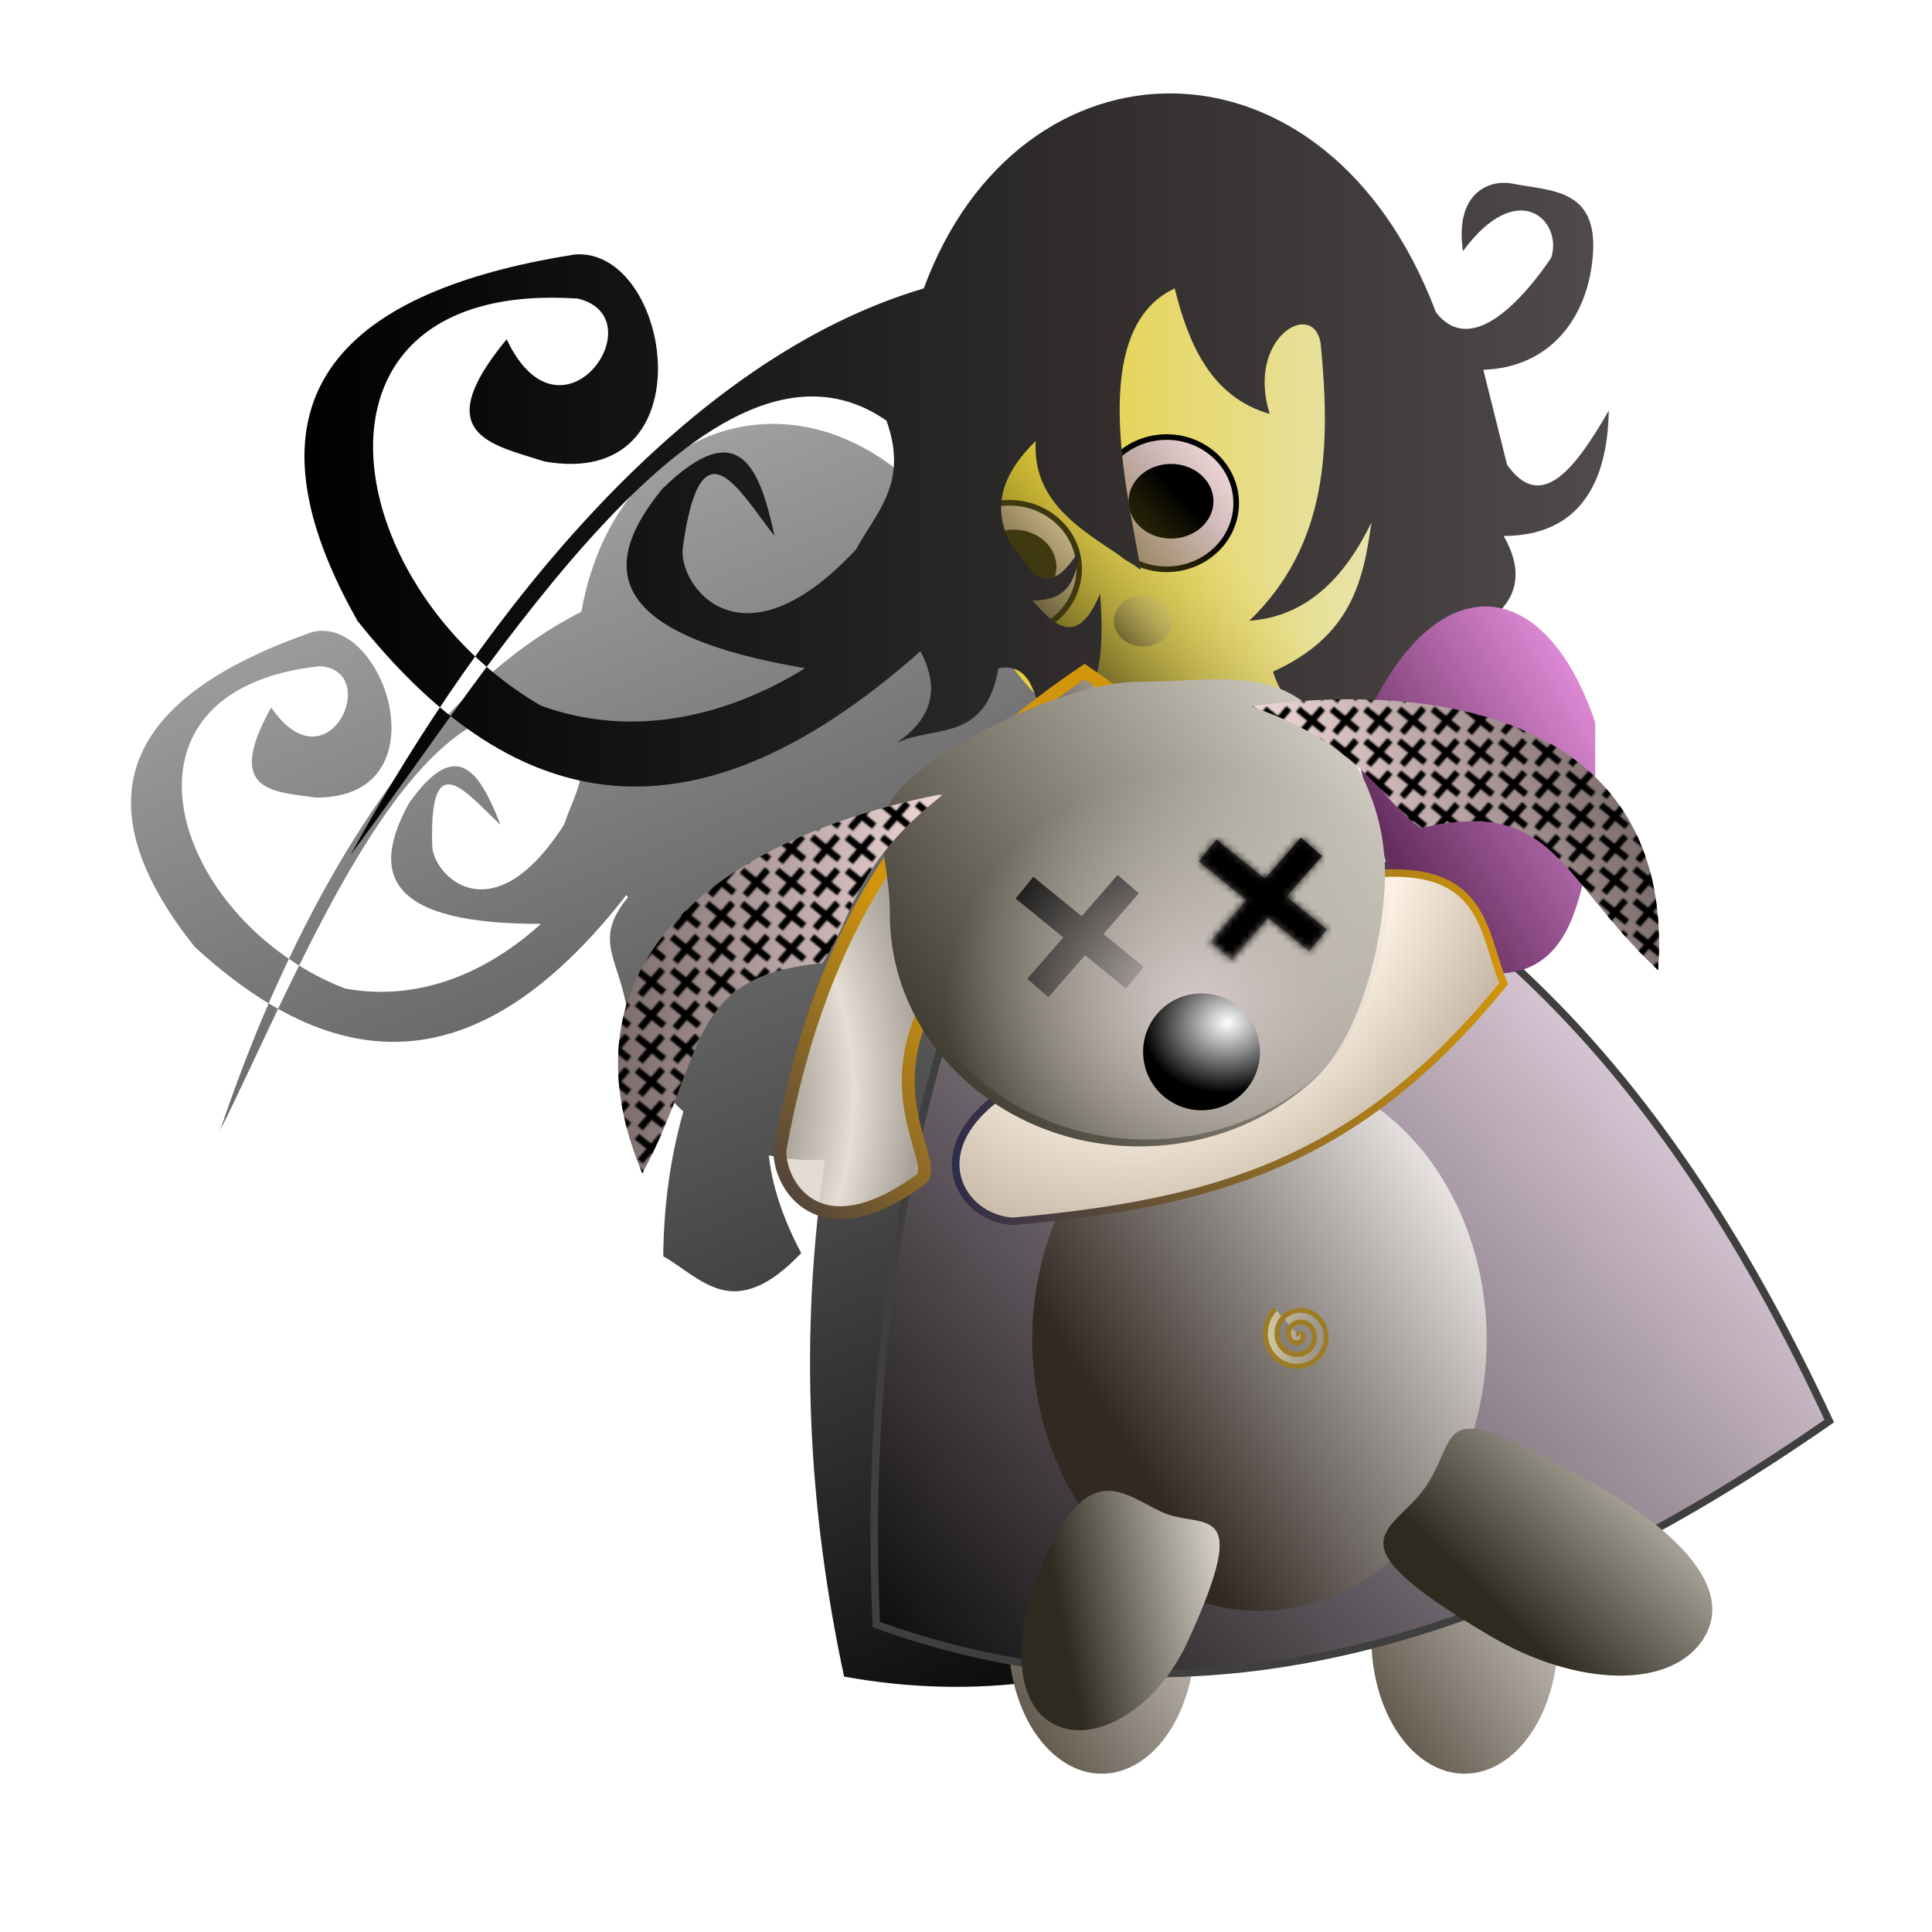 <?xml version="1.0" encoding="UTF-8" standalone="no"?>
<!-- Created with Inkscape (http://www.inkscape.org/) -->
<svg
   xmlns:dc="http://purl.org/dc/elements/1.1/"
   xmlns:cc="http://creativecommons.org/ns#"
   xmlns:rdf="http://www.w3.org/1999/02/22-rdf-syntax-ns#"
   xmlns:svg="http://www.w3.org/2000/svg"
   xmlns="http://www.w3.org/2000/svg"
   xmlns:xlink="http://www.w3.org/1999/xlink"
   xmlns:sodipodi="http://sodipodi.sourceforge.net/DTD/sodipodi-0.dtd"
   xmlns:inkscape="http://www.inkscape.org/namespaces/inkscape"
   id="svg2"
   sodipodi:version="0.32"
   inkscape:version="0.46"
   width="256"
   height="256"
   version="1.0"
   sodipodi:docbase="/media/disk-hda4/svg1/users"
   sodipodi:docname="package_games_role-playing.svg"
   inkscape:output_extension="org.inkscape.output.svg.inkscape">
  <defs
     id="defs5">
    <inkscape:perspective
       sodipodi:type="inkscape:persp3d"
       inkscape:vp_x="0 : 128 : 1"
       inkscape:vp_y="0 : 1000 : 0"
       inkscape:vp_z="256 : 128 : 1"
       inkscape:persp3d-origin="128 : 85.333333 : 1"
       id="perspective180" />
    <linearGradient
       inkscape:collect="always"
       id="linearGradient3415">
      <stop
         style="stop-color:white;stop-opacity:1"
         offset="0"
         id="stop3417" />
      <stop
         style="stop-color:black;stop-opacity:1"
         offset="1"
         id="stop3419" />
    </linearGradient>
    <linearGradient
       id="linearGradient3407"
       inkscape:collect="always">
      <stop
         id="stop3409"
         offset="0"
         style="stop-color:black;stop-opacity:1" />
      <stop
         id="stop3411"
         offset="1"
         style="stop-color:#ebd8e7;stop-opacity:1" />
    </linearGradient>
    <linearGradient
       inkscape:collect="always"
       id="linearGradient3395">
      <stop
         style="stop-color:#d8cca5;stop-opacity:1;"
         offset="0"
         id="stop3397" />
      <stop
         style="stop-color:#d8cca5;stop-opacity:0;"
         offset="1"
         id="stop3399" />
    </linearGradient>
    <linearGradient
       id="linearGradient3385">
      <stop
         style="stop-color:#4b4110;stop-opacity:1;"
         offset="0"
         id="stop3387" />
      <stop
         style="stop-color:#d8cca5;stop-opacity:0"
         offset="1"
         id="stop3389" />
    </linearGradient>
    <linearGradient
       inkscape:collect="always"
       id="linearGradient3359">
      <stop
         style="stop-color:#2b2b4b;stop-opacity:1"
         offset="0"
         id="stop3361" />
      <stop
         style="stop-color:#d1950c;stop-opacity:1"
         offset="1"
         id="stop3363" />
    </linearGradient>
    <pattern
       inkscape:collect="always"
       xlink:href="#pattern2858"
       id="pattern2432"
       patternTransform="matrix(0.232,0,0,0.232,158.171,110.357)" />
    <pattern
       inkscape:collect="always"
       xlink:href="#pattern1958"
       id="pattern2424"
       patternTransform="matrix(0.941,0,0,0.941,158.171,110.357)" />
    <pattern
       inkscape:collect="always"
       xlink:href="#pattern2862"
       id="pattern2421"
       patternTransform="matrix(0.223,0,0,0.223,158.171,110.357)" />
    <pattern
       inkscape:collect="always"
       xlink:href="#pattern1958"
       id="pattern2862"
       patternTransform="matrix(0.237,0,0,0.237,141.882,113.146)" />
    <pattern
       inkscape:collect="always"
       xlink:href="#pattern1958"
       id="pattern2858"
       patternTransform="matrix(0.246,0,0,0.246,141.882,113.146)" />
    <linearGradient
       id="linearGradient3964"
       inkscape:collect="always">
      <stop
         id="stop3966"
         offset="0"
         style="stop-color:#e5cc2b;stop-opacity:0" />
      <stop
         id="stop3968"
         offset="1"
         style="stop-color:#181711;stop-opacity:1" />
    </linearGradient>
    <linearGradient
       id="linearGradient2959"
       inkscape:collect="always">
      <stop
         id="stop2961"
         offset="0"
         style="stop-color:#b3a38f;stop-opacity:0" />
      <stop
         id="stop2963"
         offset="1"
         style="stop-color:#e6ded4;stop-opacity:1" />
    </linearGradient>
    <linearGradient
       inkscape:collect="always"
       id="linearGradient2935">
      <stop
         style="stop-color:#322923;stop-opacity:1"
         offset="0"
         id="stop2937" />
      <stop
         style="stop-color:#fffdfc;stop-opacity:1"
         offset="1"
         id="stop2939" />
    </linearGradient>
    <linearGradient
       inkscape:collect="always"
       id="linearGradient2921">
      <stop
         style="stop-color:#60574b;stop-opacity:1"
         offset="0"
         id="stop2923" />
      <stop
         style="stop-color:#dfdbd6;stop-opacity:1"
         offset="1"
         id="stop2925" />
    </linearGradient>
    <linearGradient
       inkscape:collect="always"
       id="linearGradient2903">
      <stop
         style="stop-color:#5a4957;stop-opacity:1"
         offset="0"
         id="stop2905" />
      <stop
         style="stop-color:#ebd8e7;stop-opacity:1"
         offset="1"
         id="stop2907" />
    </linearGradient>
    <linearGradient
       id="linearGradient2885">
      <stop
         style="stop-color:#b3a38f;stop-opacity:1;"
         offset="0"
         id="stop2887" />
      <stop
         style="stop-color:#fef3e5;stop-opacity:1"
         offset="1"
         id="stop2889" />
    </linearGradient>
    <linearGradient
       id="linearGradient2875">
      <stop
         id="stop2877"
         offset="0"
         style="stop-color:#000000;stop-opacity:0.336;" />
      <stop
         id="stop2879"
         offset="1"
         style="stop-color:#000000;stop-opacity:1;" />
    </linearGradient>
    <linearGradient
       id="linearGradient2867"
       inkscape:collect="always">
      <stop
         id="stop2869"
         offset="0"
         style="stop-color:#d5c9c9;stop-opacity:1" />
      <stop
         id="stop2871"
         offset="1"
         style="stop-color:#dcd7cd;stop-opacity:0" />
    </linearGradient>
    <linearGradient
       inkscape:collect="always"
       id="linearGradient2827">
      <stop
         style="stop-color:#2f2a1f;stop-opacity:1"
         offset="0"
         id="stop2829" />
      <stop
         style="stop-color:#dcd7cd;stop-opacity:1"
         offset="1"
         id="stop2831" />
    </linearGradient>
    <linearGradient
       inkscape:collect="always"
       id="linearGradient2816">
      <stop
         style="stop-color:#4f1d49;stop-opacity:1"
         offset="0"
         id="stop2818" />
      <stop
         style="stop-color:#f097e6;stop-opacity:1"
         offset="1"
         id="stop2820" />
    </linearGradient>
    <linearGradient
       inkscape:collect="always"
       id="linearGradient2782">
      <stop
         style="stop-color:#7a6a6a;stop-opacity:1"
         offset="0"
         id="stop2784" />
      <stop
         style="stop-color:#f7dede;stop-opacity:1"
         offset="1"
         id="stop2786" />
    </linearGradient>
    <linearGradient
       id="linearGradient2770">
      <stop
         style="stop-color:#000000;stop-opacity:1;"
         offset="0"
         id="stop2772" />
      <stop
         style="stop-color:#514b4b;stop-opacity:1;"
         offset="1"
         id="stop2774" />
    </linearGradient>
    <linearGradient
       inkscape:collect="always"
       id="linearGradient2760">
      <stop
         style="stop-color:#e5cc2b;stop-opacity:1"
         offset="0"
         id="stop2762" />
      <stop
         style="stop-color:#e8e5b5;stop-opacity:1"
         offset="1"
         id="stop2764" />
    </linearGradient>
    <linearGradient
       inkscape:collect="always"
       xlink:href="#linearGradient2921"
       id="linearGradient2996"
       gradientUnits="userSpaceOnUse"
       x1="89.769"
       y1="123.645"
       x2="105.981"
       y2="113.24" />
    <linearGradient
       inkscape:collect="always"
       xlink:href="#linearGradient2921"
       id="linearGradient2998"
       gradientUnits="userSpaceOnUse"
       x1="89.769"
       y1="123.645"
       x2="105.981"
       y2="113.24" />
    <linearGradient
       inkscape:collect="always"
       xlink:href="#linearGradient2935"
       id="linearGradient3002"
       gradientUnits="userSpaceOnUse"
       x1="68.96"
       y1="96.06"
       x2="97.27"
       y2="78.155" />
    <linearGradient
       inkscape:collect="always"
       xlink:href="#linearGradient2760"
       id="linearGradient3004"
       gradientUnits="userSpaceOnUse"
       x1="59.524"
       y1="24.076"
       x2="90.979"
       y2="24.076" />
    <linearGradient
       inkscape:collect="always"
       xlink:href="#linearGradient2782"
       id="linearGradient3006"
       gradientUnits="userSpaceOnUse"
       x1="67.55"
       y1="34.075"
       x2="77.871"
       y2="26.253" />
    <linearGradient
       inkscape:collect="always"
       xlink:href="#linearGradient2827"
       id="linearGradient3026"
       gradientUnits="userSpaceOnUse"
       x1="100.877"
       y1="107.888"
       x2="104.778"
       y2="90.642" />
    <linearGradient
       inkscape:collect="always"
       xlink:href="#linearGradient2827"
       id="linearGradient3028"
       gradientUnits="userSpaceOnUse"
       x1="99.699"
       y1="98.996"
       x2="109.698"
       y2="112.569" />
    <linearGradient
       inkscape:collect="always"
       xlink:href="#linearGradient2875"
       id="linearGradient3033"
       gradientUnits="userSpaceOnUse"
       x1="181.916"
       y1="24.135"
       x2="188.508"
       y2="3.084"
       gradientTransform="matrix(1.974,0,0,1.974,-224.3,-12.743)" />
    <radialGradient
       inkscape:collect="always"
       xlink:href="#linearGradient2867"
       id="radialGradient3036"
       gradientUnits="userSpaceOnUse"
       gradientTransform="matrix(1.974,0,0,1.834,-223.332,-3.976)"
       cx="185.315"
       cy="77.03"
       fx="185.315"
       fy="77.03"
       r="17.936" />
    <linearGradient
       inkscape:collect="always"
       xlink:href="#linearGradient2782"
       id="linearGradient3045"
       gradientUnits="userSpaceOnUse"
       gradientTransform="matrix(-1.871,0.629,0.629,1.871,218.096,-27.346)"
       x1="28.738"
       y1="61.459"
       x2="53.592"
       y2="61.459" />
    <linearGradient
       inkscape:collect="always"
       xlink:href="#linearGradient2782"
       id="linearGradient3048"
       gradientUnits="userSpaceOnUse"
       gradientTransform="matrix(1.974,0,0,1.974,3.073,13.052)"
       x1="28.738"
       y1="61.459"
       x2="53.592"
       y2="61.459" />
    <linearGradient
       inkscape:collect="always"
       xlink:href="#linearGradient2827"
       id="linearGradient3051"
       gradientUnits="userSpaceOnUse"
       gradientTransform="matrix(1.974,0,0,1.974,-22.722,-22.774)"
       x1="61.156"
       y1="87.624"
       x2="97.028"
       y2="61.008" />
    <linearGradient
       inkscape:collect="always"
       xlink:href="#linearGradient2816"
       id="linearGradient3060"
       gradientUnits="userSpaceOnUse"
       gradientTransform="matrix(1.974,0,0,1.974,-3.137,9.708)"
       x1="84.43"
       y1="54.901"
       x2="104.787"
       y2="42.561" />
    <linearGradient
       inkscape:collect="always"
       xlink:href="#linearGradient2770"
       id="linearGradient3063"
       gradientUnits="userSpaceOnUse"
       x1="121.666"
       y1="38.169"
       x2="215.608"
       y2="38.169"
       gradientTransform="matrix(1.974,0,0,1.974,-224.3,-12.743)" />
    <linearGradient
       inkscape:collect="always"
       xlink:href="#linearGradient2903"
       id="linearGradient3073"
       gradientUnits="userSpaceOnUse"
       gradientTransform="matrix(1.974,0,0,1.974,-17.467,-6.055)"
       x1="54.764"
       y1="120.869"
       x2="112.288"
       y2="68.048" />
    <linearGradient
       inkscape:collect="always"
       xlink:href="#linearGradient3964"
       id="linearGradient3970"
       gradientUnits="userSpaceOnUse"
       x1="80.115"
       y1="29.223"
       x2="67.201"
       y2="41.376" />
    <pattern
       patternUnits="userSpaceOnUse"
       width="19.495"
       height="18.587"
       patternTransform="translate(141.882,113.146)"
       id="pattern1958">
      <g
         transform="matrix(1.974,0,0,1.974,-295.009,-165.058)"
         id="g1952">
        <path
           style="fill:none;fill-rule:evenodd;stroke:black;stroke-width:2;stroke-linecap:butt;stroke-linejoin:miter;stroke-miterlimit:4;stroke-dasharray:none;stroke-opacity:1"
           d="M 150.437,84.864 L 158.312,91.287"
           id="path1954" />
        <path
           id="path1956"
           d="M 157.84,84.61 L 151.393,92.025"
           style="fill:none;fill-rule:evenodd;stroke:black;stroke-width:2;stroke-linecap:butt;stroke-linejoin:miter;stroke-miterlimit:4;stroke-dasharray:none;stroke-opacity:1" />
      </g>
    </pattern>
    <radialGradient
       inkscape:collect="always"
       xlink:href="#linearGradient2885"
       id="radialGradient2864"
       cx="124.428"
       cy="109.455"
       fx="124.428"
       fy="109.455"
       r="39.205"
       gradientTransform="matrix(-0.518,0.662,-0.521,-0.408,263.015,81.113)"
       gradientUnits="userSpaceOnUse"
       spreadMethod="reflect" />
    <radialGradient
       inkscape:collect="always"
       xlink:href="#linearGradient2959"
       id="radialGradient2866"
       cx="119.421"
       cy="138.409"
       fx="119.421"
       fy="138.409"
       r="28.55"
       gradientTransform="matrix(1,0,0,1.339,0,-43.581)"
       gradientUnits="userSpaceOnUse"
       spreadMethod="reflect" />
    <linearGradient
       inkscape:collect="always"
       xlink:href="#linearGradient2921"
       id="linearGradient2929"
       gradientUnits="userSpaceOnUse"
       x1="89.769"
       y1="123.645"
       x2="105.981"
       y2="113.24" />
    <linearGradient
       inkscape:collect="always"
       xlink:href="#linearGradient2921"
       id="linearGradient2931"
       gradientUnits="userSpaceOnUse"
       x1="89.769"
       y1="123.645"
       x2="105.981"
       y2="113.24" />
    <linearGradient
       inkscape:collect="always"
       xlink:href="#linearGradient2903"
       id="linearGradient2933"
       gradientUnits="userSpaceOnUse"
       gradientTransform="matrix(1.974,0,0,1.974,-17.467,-6.055)"
       x1="54.764"
       y1="120.869"
       x2="112.288"
       y2="68.048" />
    <linearGradient
       inkscape:collect="always"
       xlink:href="#linearGradient2935"
       id="linearGradient2936"
       gradientUnits="userSpaceOnUse"
       x1="68.96"
       y1="96.06"
       x2="97.27"
       y2="78.155" />
    <linearGradient
       inkscape:collect="always"
       xlink:href="#linearGradient2760"
       id="linearGradient2938"
       gradientUnits="userSpaceOnUse"
       x1="59.524"
       y1="24.076"
       x2="90.979"
       y2="24.076" />
    <linearGradient
       inkscape:collect="always"
       xlink:href="#linearGradient2782"
       id="linearGradient2940"
       gradientUnits="userSpaceOnUse"
       x1="67.55"
       y1="34.075"
       x2="77.871"
       y2="26.253" />
    <linearGradient
       inkscape:collect="always"
       xlink:href="#linearGradient2770"
       id="linearGradient2942"
       gradientUnits="userSpaceOnUse"
       gradientTransform="matrix(1.974,0,0,1.974,-224.3,-12.743)"
       x1="121.666"
       y1="38.169"
       x2="215.608"
       y2="38.169" />
    <linearGradient
       inkscape:collect="always"
       xlink:href="#linearGradient2816"
       id="linearGradient2944"
       gradientUnits="userSpaceOnUse"
       gradientTransform="matrix(1.974,0,0,1.974,-3.137,9.708)"
       x1="84.43"
       y1="54.901"
       x2="104.787"
       y2="42.561" />
    <radialGradient
       inkscape:collect="always"
       xlink:href="#linearGradient2885"
       id="radialGradient2946"
       gradientUnits="userSpaceOnUse"
       gradientTransform="matrix(-0.518,0.662,-0.521,-0.408,263.015,81.113)"
       spreadMethod="reflect"
       cx="124.428"
       cy="109.455"
       fx="124.428"
       fy="109.455"
       r="39.205" />
    <radialGradient
       inkscape:collect="always"
       xlink:href="#linearGradient2959"
       id="radialGradient2948"
       gradientUnits="userSpaceOnUse"
       gradientTransform="matrix(1,0,0,1.339,0,-43.581)"
       spreadMethod="reflect"
       cx="119.421"
       cy="138.409"
       fx="119.421"
       fy="138.409"
       r="28.55" />
    <linearGradient
       inkscape:collect="always"
       xlink:href="#linearGradient3964"
       id="linearGradient2950"
       gradientUnits="userSpaceOnUse"
       x1="80.115"
       y1="29.223"
       x2="67.201"
       y2="41.376" />
    <linearGradient
       inkscape:collect="always"
       xlink:href="#linearGradient2827"
       id="linearGradient2952"
       gradientUnits="userSpaceOnUse"
       gradientTransform="matrix(1.974,0,0,1.974,-22.722,-22.774)"
       x1="61.156"
       y1="87.624"
       x2="97.028"
       y2="61.008" />
    <linearGradient
       inkscape:collect="always"
       xlink:href="#linearGradient2782"
       id="linearGradient2954"
       gradientUnits="userSpaceOnUse"
       gradientTransform="matrix(1.974,0,0,1.974,3.073,13.052)"
       x1="28.738"
       y1="61.459"
       x2="53.592"
       y2="61.459" />
    <linearGradient
       inkscape:collect="always"
       xlink:href="#linearGradient2782"
       id="linearGradient2956"
       gradientUnits="userSpaceOnUse"
       gradientTransform="matrix(-1.871,0.629,0.629,1.871,218.096,-27.346)"
       x1="28.738"
       y1="61.459"
       x2="53.592"
       y2="61.459" />
    <radialGradient
       inkscape:collect="always"
       xlink:href="#linearGradient2867"
       id="radialGradient2958"
       gradientUnits="userSpaceOnUse"
       gradientTransform="matrix(1.974,0,0,1.834,-223.332,-3.976)"
       cx="185.315"
       cy="77.03"
       fx="185.315"
       fy="77.03"
       r="17.936" />
    <linearGradient
       inkscape:collect="always"
       xlink:href="#linearGradient2827"
       id="linearGradient2960"
       gradientUnits="userSpaceOnUse"
       x1="100.877"
       y1="107.888"
       x2="104.778"
       y2="90.642" />
    <linearGradient
       inkscape:collect="always"
       xlink:href="#linearGradient2827"
       id="linearGradient2962"
       gradientUnits="userSpaceOnUse"
       x1="99.699"
       y1="98.996"
       x2="109.698"
       y2="112.569" />
    <linearGradient
       inkscape:collect="always"
       xlink:href="#linearGradient2921"
       id="linearGradient2386"
       gradientUnits="userSpaceOnUse"
       x1="89.769"
       y1="123.645"
       x2="105.981"
       y2="113.24" />
    <linearGradient
       inkscape:collect="always"
       xlink:href="#linearGradient2921"
       id="linearGradient2388"
       gradientUnits="userSpaceOnUse"
       x1="89.769"
       y1="123.645"
       x2="105.981"
       y2="113.24" />
    <linearGradient
       inkscape:collect="always"
       xlink:href="#linearGradient2935"
       id="linearGradient2392"
       gradientUnits="userSpaceOnUse"
       x1="68.96"
       y1="96.06"
       x2="97.27"
       y2="78.155" />
    <linearGradient
       inkscape:collect="always"
       xlink:href="#linearGradient2760"
       id="linearGradient2394"
       gradientUnits="userSpaceOnUse"
       x1="59.524"
       y1="24.076"
       x2="90.979"
       y2="24.076" />
    <linearGradient
       inkscape:collect="always"
       xlink:href="#linearGradient2782"
       id="linearGradient2396"
       gradientUnits="userSpaceOnUse"
       x1="67.55"
       y1="34.075"
       x2="77.871"
       y2="26.253" />
    <linearGradient
       inkscape:collect="always"
       xlink:href="#linearGradient3964"
       id="linearGradient2406"
       gradientUnits="userSpaceOnUse"
       x1="80.115"
       y1="29.223"
       x2="67.201"
       y2="41.376" />
    <linearGradient
       inkscape:collect="always"
       xlink:href="#linearGradient2827"
       id="linearGradient2416"
       gradientUnits="userSpaceOnUse"
       x1="100.877"
       y1="107.888"
       x2="104.778"
       y2="90.642" />
    <radialGradient
       inkscape:collect="always"
       xlink:href="#linearGradient2867"
       id="radialGradient2429"
       gradientUnits="userSpaceOnUse"
       gradientTransform="matrix(1.857,0,0,1.725,-185.389,0.181)"
       cx="185.315"
       cy="77.03"
       fx="185.315"
       fy="77.03"
       r="17.936" />
    <linearGradient
       inkscape:collect="always"
       xlink:href="#linearGradient2782"
       id="linearGradient2441"
       gradientUnits="userSpaceOnUse"
       gradientTransform="matrix(-1.76,0.591,0.591,1.76,229.866,-21.804)"
       x1="28.738"
       y1="61.459"
       x2="53.592"
       y2="61.459" />
    <linearGradient
       inkscape:collect="always"
       xlink:href="#linearGradient2782"
       id="linearGradient2444"
       gradientUnits="userSpaceOnUse"
       gradientTransform="matrix(1.857,0,0,1.857,27.592,16.198)"
       x1="28.738"
       y1="61.459"
       x2="53.592"
       y2="61.459" />
    <linearGradient
       inkscape:collect="always"
       xlink:href="#linearGradient2827"
       id="linearGradient2447"
       gradientUnits="userSpaceOnUse"
       gradientTransform="matrix(1.857,0,0,1.857,3.327,-17.503)"
       x1="61.156"
       y1="87.624"
       x2="97.028"
       y2="61.008" />
    <radialGradient
       inkscape:collect="always"
       xlink:href="#linearGradient2959"
       id="radialGradient2451"
       gradientUnits="userSpaceOnUse"
       gradientTransform="matrix(0.941,0,0,1.259,24.702,-37.077)"
       spreadMethod="reflect"
       cx="65.405"
       cy="144.557"
       fx="65.405"
       fy="144.557"
       r="28.55" />
    <radialGradient
       inkscape:collect="always"
       xlink:href="#linearGradient2885"
       id="radialGradient2454"
       gradientUnits="userSpaceOnUse"
       gradientTransform="matrix(-0.488,0.623,-0.49,-0.384,272.122,80.224)"
       spreadMethod="reflect"
       cx="124.428"
       cy="109.455"
       fx="124.428"
       fy="109.455"
       r="39.205" />
    <linearGradient
       inkscape:collect="always"
       xlink:href="#linearGradient2816"
       id="linearGradient2457"
       gradientUnits="userSpaceOnUse"
       gradientTransform="matrix(1.857,0,0,1.857,21.751,13.053)"
       x1="84.43"
       y1="54.901"
       x2="104.787"
       y2="42.561" />
    <linearGradient
       inkscape:collect="always"
       xlink:href="#linearGradient2770"
       id="linearGradient2460"
       gradientUnits="userSpaceOnUse"
       gradientTransform="matrix(1.857,0,0,1.857,-186.299,-8.067)"
       x1="121.666"
       y1="38.169"
       x2="215.608"
       y2="38.169" />
    <linearGradient
       inkscape:collect="always"
       xlink:href="#linearGradient3407"
       id="linearGradient2470"
       gradientUnits="userSpaceOnUse"
       gradientTransform="matrix(1.857,0,0,1.857,8.27,-1.776)"
       x1="54.764"
       y1="120.869"
       x2="112.288"
       y2="68.048" />
    <linearGradient
       inkscape:collect="always"
       xlink:href="#linearGradient3359"
       id="linearGradient3365"
       x1="90.122"
       y1="157.365"
       x2="125.206"
       y2="130.265"
       gradientUnits="userSpaceOnUse" />
    <linearGradient
       inkscape:collect="always"
       xlink:href="#linearGradient3359"
       id="linearGradient3373"
       x1="125.484"
       y1="140.078"
       x2="199.245"
       y2="140.078"
       gradientUnits="userSpaceOnUse" />
    <linearGradient
       inkscape:collect="always"
       xlink:href="#linearGradient2782"
       id="linearGradient3381"
       gradientUnits="userSpaceOnUse"
       x1="67.55"
       y1="34.075"
       x2="77.871"
       y2="26.253" />
    <linearGradient
       inkscape:collect="always"
       xlink:href="#linearGradient3385"
       id="linearGradient3391"
       x1="150.003"
       y1="86.64"
       x2="158.746"
       y2="78.865"
       gradientUnits="userSpaceOnUse" />
    <linearGradient
       inkscape:collect="always"
       xlink:href="#linearGradient3395"
       id="linearGradient3401"
       x1="45.873"
       y1="211.948"
       x2="59.4"
       y2="211.948"
       gradientUnits="userSpaceOnUse" />
    <linearGradient
       inkscape:collect="always"
       xlink:href="#linearGradient2827"
       id="linearGradient3405"
       gradientUnits="userSpaceOnUse"
       x1="99.699"
       y1="98.996"
       x2="109.698"
       y2="112.569"
       gradientTransform="matrix(0.59,-1.201,1.247,0.595,-41.414,276.582)" />
    <radialGradient
       inkscape:collect="always"
       xlink:href="#linearGradient3415"
       id="radialGradient3421"
       cx="164.053"
       cy="133.081"
       fx="164.053"
       fy="133.081"
       r="7.743"
       gradientUnits="userSpaceOnUse"
       gradientTransform="matrix(-1.432,0.206,-0.17,-1.183,421.645,256.735)" />
    <linearGradient
       gradientUnits="userSpaceOnUse"
       y2="42.245"
       x2="150.117"
       y1="202.215"
       x1="142.97"
       id="linearGradient2865"
       xlink:href="#linearGradient2837"
       inkscape:collect="always" />
    <linearGradient
       gradientUnits="userSpaceOnUse"
       y2="204.896"
       x2="113.72"
       y1="41.947"
       x1="121.576"
       id="linearGradient2857"
       xlink:href="#linearGradient2837"
       inkscape:collect="always" />
    <linearGradient
       spreadMethod="reflect"
       gradientUnits="userSpaceOnUse"
       y2="165.719"
       x2="145.413"
       y1="77.37"
       x1="144.808"
       id="linearGradient2849"
       xlink:href="#linearGradient2837"
       inkscape:collect="always" />
    <linearGradient
       gradientUnits="userSpaceOnUse"
       y2="53.922"
       x2="122.81"
       y1="165.719"
       x1="123.62"
       id="linearGradient2835"
       xlink:href="#linearGradient2837"
       inkscape:collect="always" />
    <linearGradient
       gradientUnits="userSpaceOnUse"
       y2="190.767"
       x2="177.701"
       y1="172.182"
       x1="177.021"
       id="linearGradient3484"
       xlink:href="#linearGradient2813"
       inkscape:collect="always" />
    <linearGradient
       gradientUnits="userSpaceOnUse"
       y2="172.182"
       x2="165.021"
       y1="190.767"
       x1="165.021"
       id="linearGradient2819"
       xlink:href="#linearGradient2813"
       inkscape:collect="always" />
    <linearGradient
       id="linearGradient2813"
       inkscape:collect="always">
      <stop
         id="stop2815"
         offset="0"
         style="stop-color:white;stop-opacity:1" />
      <stop
         id="stop2817"
         offset="1"
         style="stop-color:black;stop-opacity:1" />
    </linearGradient>
    <linearGradient
       inkscape:collect="always"
       id="linearGradient2837">
      <stop
         style="stop-color:white;stop-opacity:1"
         offset="0"
         id="stop2839" />
      <stop
         style="stop-color:black;stop-opacity:1"
         offset="1"
         id="stop2841" />
    </linearGradient>
    <linearGradient
       inkscape:collect="always"
       xlink:href="#linearGradient2875"
       id="linearGradient3329"
       x1="89.45"
       y1="46.564"
       x2="163.33"
       y2="227.235"
       gradientUnits="userSpaceOnUse" />
    <filter
       inkscape:collect="always"
       id="filter3331">
      <feGaussianBlur
         inkscape:collect="always"
         stdDeviation="2.657"
         id="feGaussianBlur3333" />
    </filter>
  </defs>
  <sodipodi:namedview
     inkscape:window-height="1025"
     inkscape:window-width="1680"
     inkscape:pageshadow="2"
     inkscape:pageopacity="0.0"
     guidetolerance="10.0"
     gridtolerance="10.0"
     objecttolerance="10.0"
     borderopacity="1.0"
     bordercolor="#666666"
     pagecolor="#ffffff"
     id="base"
     inkscape:zoom="3.3984375"
     inkscape:cx="128"
     inkscape:cy="128"
     inkscape:window-x="-5"
     inkscape:window-y="0"
     inkscape:current-layer="svg2"
     width="256px"
     height="256px"
     showgrid="false" />
  <g
     id="g3492">
    <path
       id="path2868"
       d="M 97.925,56.614 C 87.997,58.608 79.497,67.219 77.035,81.058 C 60.62,89.366 47.73,107.127 38.285,127.049 C 38.726,127.349 39.174,127.661 39.631,127.944 C 49.373,108.209 61.433,88.605 75.578,95.383 C 78.928,101.446 76.128,105.058 74.755,109.242 C 65.228,124.187 57.262,115.953 57.274,111.958 C 56.853,98.346 61.996,105.32 66.324,109.294 C 63.673,102.584 60.672,97.279 54.223,106.385 C 48.702,116.307 52.03,122.462 71.679,122.414 C 64.538,128.906 55.43,132.787 45.706,130.976 C 43.555,130.147 41.532,129.121 39.631,127.944 C 38.682,129.867 37.75,131.775 36.846,133.676 C 51.545,141.92 66.803,139.382 82.995,118.594 C 83.076,118.701 83.134,118.804 83.209,118.91 C 83.019,119.142 82.823,119.375 82.658,119.598 C 78.846,124.745 81.969,127.131 83.082,133.755 C 83.991,139.166 86.714,143.824 90.551,147.28 C 88.883,153.154 87.941,159.518 87.887,166.468 C 93.031,169.385 97.185,175.457 106.167,166.042 C 103.676,161.333 102.288,157.031 101.875,153.088 C 104.259,153.623 106.752,153.83 109.307,153.661 C 105.831,177.258 107.116,200.012 111.845,222.156 C 146.883,228.529 176.8,211.941 204.231,184.163 C 189.377,162.201 172.048,144.123 149.365,134.487 C 149.807,131.534 149.697,128.141 149.722,124.842 L 148.074,115.031 C 145.287,109.748 142.04,106.508 138.838,105.36 C 139.403,104.93 139.993,104.491 140.668,104.068 C 142.262,101.625 141.912,99.041 139.709,96.308 C 148.819,94.674 148.884,86.603 148.115,81.461 C 145.728,88.176 143.056,93.255 138.808,88.891 L 134.77,79.503 C 141.562,78.041 144.118,72.265 143.888,66.702 C 143.612,58.51 138.576,59.862 134.279,59.74 C 131.872,59.796 128.864,61.923 130.678,67.6 C 134.904,58.888 140.246,62.683 139.659,66.718 C 137.742,71.05 133.479,78.618 128.99,74.389 C 120.683,59.869 108.495,54.492 97.925,56.614 z M 36.846,133.676 C 36.43,133.443 36.013,133.204 35.597,132.953 C 33.199,138.499 31.06,144.149 29.177,149.762 C 31.513,145.074 34.083,139.484 36.846,133.676 z M 35.597,132.953 C 36.457,130.966 37.359,129.001 38.285,127.049 C 21.085,115.346 16.271,91.055 42.395,88.274 C 50.729,88.852 43.43,104.713 35.931,93.737 C 29.632,105.022 36.27,104.856 41.801,105.68 C 59.018,105.83 50.96,81.202 41.294,83.772 C 21.26,90.788 7.781,102.845 25.81,125.48 C 29.054,128.448 32.303,130.966 35.597,132.953 z "
       style="fill:url(#linearGradient3329);fill-opacity:1;fill-rule:evenodd;stroke:none;stroke-width:0;stroke-linecap:butt;stroke-linejoin:miter;stroke-miterlimit:4;stroke-dasharray:none;stroke-opacity:1;filter:url(#filter3331)" />
    <path
       sodipodi:type="arc"
       style="fill:url(#linearGradient2386);fill-opacity:1;stroke:none;stroke-width:0;stroke-miterlimit:4;stroke-dasharray:none;stroke-opacity:1"
       id="path2929"
       sodipodi:cx="96.423439"
       sodipodi:cy="118.56332"
       sodipodi:rx="6.6540642"
       sodipodi:ry="9.6786394"
       d="M 103.078 118.563 A 6.654 9.679 0 1 1  89.769,118.563 A 6.654 9.679 0 1 1  103.078 118.563 z"
       transform="matrix(1.857,0,0,1.857,-33.07,-3.124)" />
    <path
       transform="matrix(1.857,0,0,1.857,15.011,-3.124)"
       d="M 103.078 118.563 A 6.654 9.679 0 1 1  89.769,118.563 A 6.654 9.679 0 1 1  103.078 118.563 z"
       sodipodi:ry="9.6786394"
       sodipodi:rx="6.6540642"
       sodipodi:cy="118.56332"
       sodipodi:cx="96.423439"
       id="path2911"
       style="fill:url(#linearGradient2388);fill-opacity:1;stroke:none;stroke-width:0;stroke-miterlimit:4;stroke-dasharray:none;stroke-opacity:1"
       sodipodi:type="arc" />
    <path
       sodipodi:nodetypes="cccc"
       id="path2901"
       d="M 116.115,215.261 C 159.536,230.922 201.351,216.852 242.383,188.3 C 221.682,143.881 192.533,108.562 140.829,97.531 C 121.05,136.774 114.347,176.018 116.115,215.261 z "
       style="fill:url(#linearGradient2470);fill-opacity:1;fill-rule:evenodd;stroke:#3f3f3f;stroke-width:1;stroke-linecap:butt;stroke-linejoin:miter;stroke-miterlimit:4;stroke-dasharray:none;stroke-opacity:1" />
    <path
       transform="matrix(1.857,0,0,1.857,21.301,13.502)"
       d="M 94.609 88.318 A 16.212 19.357 0 1 1  62.185,88.318 A 16.212 19.357 0 1 1  94.609 88.318 z"
       sodipodi:ry="19.357279"
       sodipodi:rx="16.211721"
       sodipodi:cy="88.317581"
       sodipodi:cx="78.396973"
       id="path2933"
       style="fill:url(#linearGradient2392);fill-opacity:1;stroke:none;stroke-width:0;stroke-miterlimit:4;stroke-dasharray:none;stroke-opacity:1"
       sodipodi:type="arc" />
    <path
       transform="matrix(1.857,0,0,1.857,17.257,23.388)"
       d="M 90.979 24.076 A 15.728 17.301 0 1 1  59.524,24.076 A 15.728 17.301 0 1 1  90.979 24.076 z"
       sodipodi:ry="17.300568"
       sodipodi:rx="15.727788"
       sodipodi:cy="24.075615"
       sodipodi:cx="75.251419"
       id="path1873"
       style="fill:url(#linearGradient2394);fill-opacity:1"
       sodipodi:type="arc" />
    <g
       transform="matrix(1.857,0,0,1.857,-149.833,-82.279)"
       id="g2790">
      <path
         sodipodi:type="arc"
         style="fill:url(#linearGradient2396);fill-opacity:1;stroke:black;stroke-width:0.4;stroke-miterlimit:4;stroke-dasharray:none;stroke-opacity:1"
         id="path2778"
         sodipodi:cx="72.710777"
         sodipodi:cy="29.1569"
         sodipodi:rx="4.9603024"
         sodipodi:ry="4.7183366"
         d="M 77.671 29.157 A 4.96 4.718 0 1 1  67.75,29.157 A 4.96 4.718 0 1 1  77.671 29.157 z"
         transform="translate(91.221,51.055)" />
      <path
         sodipodi:type="arc"
         style="fill:black;fill-opacity:1;stroke-width:0;stroke-miterlimit:4;stroke-dasharray:none"
         id="path2780"
         sodipodi:cx="164.17392"
         sodipodi:cy="80.574669"
         sodipodi:rx="2.0567107"
         sodipodi:ry="2.1776938"
         d="M 166.231 80.575 A 2.057 2.178 0 1 1  162.117,80.575 A 2.057 2.178 0 1 1  166.231 80.575 z"
         transform="matrix(1.471,0,0,1.222,-77.258,-18.389)" />
    </g>
    <g
       id="g3375"
       transform="matrix(1.857,0,0,1.857,-170.642,-73.568)">
      <path
         transform="translate(91.221,51.055)"
         d="M 77.671 29.157 A 4.96 4.718 0 1 1  67.75,29.157 A 4.96 4.718 0 1 1  77.671 29.157 z"
         sodipodi:ry="4.7183366"
         sodipodi:rx="4.9603024"
         sodipodi:cy="29.1569"
         sodipodi:cx="72.710777"
         id="path3377"
         style="fill:url(#linearGradient3381);fill-opacity:1;stroke:black;stroke-width:0.4;stroke-miterlimit:4;stroke-dasharray:none;stroke-opacity:1"
         sodipodi:type="arc" />
      <path
         transform="matrix(1.471,0,0,1.222,-77.258,-18.389)"
         d="M 166.231 80.575 A 2.057 2.178 0 1 1  162.117,80.575 A 2.057 2.178 0 1 1  166.231 80.575 z"
         sodipodi:ry="2.1776938"
         sodipodi:rx="2.0567107"
         sodipodi:cy="80.574669"
         sodipodi:cx="164.17392"
         id="path3379"
         style="fill:black;fill-opacity:1;stroke-width:0;stroke-miterlimit:4;stroke-dasharray:none"
         sodipodi:type="arc" />
    </g>
    <path
       sodipodi:type="arc"
       style="fill:url(#linearGradient2406);fill-opacity:1"
       id="path3077"
       sodipodi:cx="75.251419"
       sodipodi:cy="24.075615"
       sodipodi:rx="15.727788"
       sodipodi:ry="17.300568"
       d="M 90.979 24.076 A 15.728 17.301 0 1 1  59.524,24.076 A 15.728 17.301 0 1 1  90.979 24.076 z"
       transform="matrix(1.857,0,0,1.857,16.773,20.968)" />
    <path
       sodipodi:nodetypes="cccccccccccccccccccccccccccccccccccccccccc"
       id="path2768"
       d="M 122.406,38.216 C 135.04,3.752 175.71,2.737 190.258,41.362 C 195.088,47.619 202.155,39.144 205.536,34.172 C 207.152,29.276 201.126,23.354 193.853,33.274 C 192.754,25.804 197.054,23.826 200.144,24.286 C 205.61,25.385 212.335,24.807 210.928,35.071 C 210.028,42.05 205.545,48.677 196.549,49.001 L 199.694,61.583 C 204.188,67.955 208.681,62.23 213.175,54.393 C 213.053,60.967 211.242,70.992 199.245,71.019 C 201.474,74.909 201.359,78.213 198.795,80.905 C 186.269,85.862 186.268,93.95 182.619,101.126 C 176.343,97.898 170.268,94.57 168.689,88.993 C 178.877,84.351 180.615,77.341 181.72,69.222 C 178.002,76.913 172.853,81.744 165.543,82.253 C 176.015,72.169 176.345,59.042 174.98,45.406 C 173.936,39.603 165.101,44.789 168.24,54.842 C 160.453,52.623 157.466,45.508 155.658,38.216 C 144.038,43.619 149.329,64.995 151.164,75.513 C 144.845,70.938 136.751,67.547 137.234,58.437 C 133.043,62.557 131.113,67.053 134.089,72.367 C 136.529,75.018 138.369,80.365 143.076,72.817 C 142.586,76.268 141.966,79.623 136.785,79.557 C 139.781,82.989 142.776,85.809 145.772,78.658 C 146.249,85.885 146.443,94.17 138.582,96.632 C 137.175,93.016 137.042,87.701 132.291,88.544 C 130.62,98.424 123.716,96.095 118.811,98.43 C 123.141,95.479 124.805,91.64 121.956,86.297 C 90.429,114.265 66.941,106.862 47.364,82.253 C 29.177,50.087 49.005,38.046 76.122,33.723 C 89.031,32.653 94.055,65.115 72.078,61.133 C 65.185,58.888 56.659,57.623 67.135,44.957 C 74.364,60.28 87.101,42.121 76.572,39.564 C 38.081,36.967 44.341,77.503 71.629,93.487 C 83.671,97.886 96.155,95.056 106.678,88.544 C 81.55,84.272 78.617,75.87 87.805,64.728 C 98.006,54.809 100.686,62.077 102.634,71.019 C 97.955,65.115 92.886,55.32 90.502,72.367 C 89.628,77.34 98.03,89.331 113.419,72.817 C 116.071,67.908 120.444,64.031 117.463,55.741 C 94.267,39.614 65.183,88.305 46.465,113.258 C 64.577,80.29 91.178,47.446 122.406,38.216 z "
       style="fill:url(#linearGradient2460);fill-opacity:1;fill-rule:evenodd;stroke:black;stroke-width:0;stroke-linecap:butt;stroke-linejoin:miter;stroke-miterlimit:4;stroke-dasharray:none;stroke-opacity:1" />
    <path
       sodipodi:nodetypes="cccccc"
       id="path2814"
       d="M 183.967,115.505 C 190.623,116.572 195.732,120.732 198.795,128.986 C 208.649,128.564 209.629,118 211.377,108.315 L 211.377,95.733 C 204.312,74.803 188.661,74.675 179.473,98.879 L 183.967,115.505 z "
       style="fill:url(#linearGradient2457);fill-opacity:1;fill-rule:evenodd;stroke:black;stroke-width:0;stroke-linecap:butt;stroke-linejoin:miter;stroke-miterlimit:4;stroke-dasharray:none;stroke-opacity:1" />
    <path
       sodipodi:nodetypes="ccccc"
       id="path2883"
       d="M 199.245,130.334 C 196.33,123.29 196.902,113.922 180.372,115.954 C 175.66,142.411 158.378,148.44 134.538,143.814 C 121.482,151.498 126.923,161.496 134.287,161.836 C 160.793,159.423 179.887,154.193 199.245,130.334 z"
       style="fill:url(#radialGradient2454);fill-opacity:1;fill-rule:evenodd;stroke:url(#linearGradient3373);stroke-width:1;stroke-linecap:butt;stroke-linejoin:miter;stroke-miterlimit:4;stroke-dasharray:none;stroke-opacity:1" />
    <path
       style="fill:url(#radialGradient2451);fill-opacity:1;fill-rule:evenodd;stroke:url(#linearGradient3365);stroke-width:1.7;stroke-linecap:butt;stroke-linejoin:miter;stroke-miterlimit:4;stroke-dasharray:none;stroke-opacity:1"
       d="M 103.351,152.321 C 103.121,156.794 108.311,166.161 121.815,156.414 C 126.434,153.619 104.538,135.299 148.548,109.913 C 156.284,96.889 149.689,93.135 143.704,88.987 C 121.643,103.876 108.813,122.086 103.351,152.321 z"
       id="path2895"
       sodipodi:nodetypes="ccccc" />
    <path
       sodipodi:nodetypes="cscscscsc"
       id="path2824"
       d="M 183.518,115.73 C 183.518,124.225 180.268,137.312 174.29,142.884 C 168.312,148.455 160.055,151.903 150.939,151.903 C 141.824,151.903 133.567,148.455 127.589,142.884 C 121.611,137.312 117.912,129.617 117.912,121.122 C 117.912,112.626 114.421,108.975 120.399,103.404 C 126.377,97.833 141.824,90.341 150.939,90.341 C 160.055,90.341 167.863,88.396 173.84,93.968 C 179.818,99.539 183.518,107.234 183.518,115.73 z "
       style="fill:url(#linearGradient2447);fill-opacity:1;stroke:black;stroke-width:0;stroke-miterlimit:4;stroke-opacity:1" />
    <path
       sodipodi:nodetypes="cccc"
       id="path2835"
       d="M 85.109,155.497 C 93.68,139.52 90.841,129.344 108.925,127.638 C 112.882,122.27 112.756,114.731 125.102,105.17 C 97.396,110.446 72.902,126.289 85.109,155.497 z "
       style="fill:url(#linearGradient2444);fill-opacity:1;fill-rule:evenodd;stroke:black;stroke-width:0;stroke-linecap:butt;stroke-linejoin:miter;stroke-miterlimit:4;stroke-dasharray:none;stroke-opacity:1" />
    <path
       style="fill:url(#linearGradient2441);fill-opacity:1;fill-rule:evenodd;stroke:black;stroke-width:0;stroke-linecap:butt;stroke-linejoin:miter;stroke-miterlimit:4;stroke-dasharray:none;stroke-opacity:1"
       d="M 219.707,128.56 C 206.494,116.145 205.945,105.594 188.259,109.736 C 182.799,105.908 180.517,98.721 165.769,93.59 C 193.712,89.768 221.977,96.985 219.707,128.56 z "
       id="path2845"
       sodipodi:nodetypes="cccc" />
    <g
       transform="matrix(1.857,0,0,1.857,-143.611,-39.971)"
       id="g2853">
      <path
         style="fill:none;fill-rule:evenodd;stroke:black;stroke-width:2;stroke-linecap:butt;stroke-linejoin:miter;stroke-miterlimit:4;stroke-dasharray:none;stroke-opacity:1"
         d="M 150.437,84.864 L 158.312,91.287"
         id="path2849" />
      <path
         id="path2851"
         d="M 157.84,84.61 L 151.393,92.025"
         style="fill:none;fill-rule:evenodd;stroke:black;stroke-width:2;stroke-linecap:butt;stroke-linejoin:miter;stroke-miterlimit:4;stroke-dasharray:none;stroke-opacity:1" />
    </g>
    <g
       id="g2857"
       transform="matrix(1.857,0,0,1.857,-119.346,-44.914)">
      <path
         id="path2859"
         d="M 150.437,84.864 L 158.312,91.287"
         style="fill:none;fill-rule:evenodd;stroke:black;stroke-width:2;stroke-linecap:butt;stroke-linejoin:miter;stroke-miterlimit:4;stroke-dasharray:none;stroke-opacity:1" />
      <path
         style="fill:none;fill-rule:evenodd;stroke:black;stroke-width:2;stroke-linecap:butt;stroke-linejoin:miter;stroke-miterlimit:4;stroke-dasharray:none;stroke-opacity:1"
         d="M 157.84,84.61 L 151.393,92.025"
         id="path2861" />
    </g>
    <path
       style="fill:url(#pattern2432);fill-opacity:1;fill-rule:evenodd;stroke:black;stroke-width:0;stroke-linecap:butt;stroke-linejoin:miter;stroke-miterlimit:4;stroke-dasharray:none;stroke-opacity:1"
       d="M 85.109,155.497 C 93.68,139.52 90.841,129.344 108.925,127.638 C 112.882,122.27 112.756,114.731 125.102,105.17 C 97.396,110.446 72.902,126.289 85.109,155.497 z "
       id="path2856"
       sodipodi:nodetypes="cccc" />
    <path
       style="fill:url(#radialGradient2429);fill-opacity:1;stroke:black;stroke-width:0;stroke-miterlimit:4;stroke-opacity:1"
       d="M 184.428,114.819 C 184.428,123.315 181.178,136.402 175.2,141.973 C 169.222,147.545 160.966,150.992 151.85,150.992 C 142.734,150.992 134.478,147.545 128.5,141.973 C 122.522,136.402 118.823,128.707 118.823,120.211 C 118.823,111.716 115.332,108.065 121.31,102.494 C 127.288,96.922 142.734,89.431 151.85,89.431 C 160.966,89.431 168.773,87.486 174.751,93.057 C 180.729,98.629 184.428,106.324 184.428,114.819 z "
       id="path2863"
       sodipodi:nodetypes="cscscscsc" />
    <path
       sodipodi:nodetypes="csssc"
       id="path2943"
       d="M 116.87,102.473 C 116.87,106.813 111.015,110.209 103.803,110.336 C 89.711,110.586 94.321,107.671 94.321,103.33 C 94.321,98.989 91.483,97.745 103.562,97.203 C 110.767,96.88 116.87,98.132 116.87,102.473 z "
       style="fill:url(#linearGradient2416);fill-opacity:1;stroke:none;stroke-width:0;stroke-miterlimit:4;stroke-opacity:1"
       transform="matrix(1.583,0.972,-0.972,1.583,140.386,-58.786)" />
    <path
       sodipodi:nodetypes="csssc"
       id="path2953"
       d="M 153.834,200.301 C 159.246,202.884 166.261,198.157 157.351,217.559 C 153.324,226.328 145.255,231.156 139.843,228.573 C 134.431,225.99 134.112,217.142 137.742,208.2 C 143.899,193.035 148.422,197.718 153.834,200.301 z "
       style="fill:url(#linearGradient3405);fill-opacity:1;stroke:none;stroke-width:0;stroke-miterlimit:4;stroke-opacity:1" />
    <rect
       id="rect1963"
       y="110.357"
       x="158.171"
       height="17.485"
       width="18.339"
       style="fill:url(#pattern2424);stroke:none" />
    <path
       sodipodi:nodetypes="cccc"
       id="path2860"
       d="M 219.707,128.56 C 206.494,116.145 205.945,105.594 188.259,109.736 C 182.799,105.908 180.517,98.721 165.769,93.59 C 193.712,89.768 221.977,96.985 219.707,128.56 z "
       style="fill:url(#pattern2421);fill-opacity:1;fill-rule:evenodd;stroke:black;stroke-width:0;stroke-linecap:butt;stroke-linejoin:miter;stroke-miterlimit:4;stroke-dasharray:none;stroke-opacity:1" />
    <path
       transform="translate(-2.904,-0.484)"
       d="M 158.246 82.752 A 3.871 3.388 0 1 1  150.503,82.752 A 3.871 3.388 0 1 1  158.246 82.752 z"
       sodipodi:ry="3.3875237"
       sodipodi:rx="3.8714557"
       sodipodi:cy="82.752357"
       sodipodi:cx="154.3743"
       id="path3383"
       style="opacity:1;fill:url(#linearGradient3391);fill-opacity:1;stroke:none;stroke-width:0;stroke-linecap:round;stroke-linejoin:round;stroke-miterlimit:4;stroke-dasharray:none;stroke-opacity:1"
       sodipodi:type="arc" />
    <path
       transform="matrix(0.642,0,0,0.654,137.903,38.634)"
       d="M 53.233,211.478 C 52.99,211.211 53.473,211.02 53.676,211.075 C 54.228,211.225 54.283,211.944 54.039,212.365 C 53.602,213.12 52.559,213.161 51.902,212.688 C 50.937,211.994 50.911,210.588 51.619,209.704 C 52.563,208.525 54.342,208.516 55.451,209.462 C 56.845,210.652 56.837,212.809 55.652,214.14 C 54.218,215.752 51.68,215.725 50.127,214.301 C 48.298,212.623 48.342,209.703 50.006,207.929 C 51.928,205.881 55.23,205.944 57.225,207.849 C 59.492,210.013 59.411,213.699 57.265,215.914 C 54.858,218.4 50.789,218.301 48.353,215.914 C 45.649,213.265 45.766,208.811 48.393,206.155"
       sodipodi:t0="0"
       sodipodi:argument="-21.158167"
       sodipodi:radius="7.1941657"
       sodipodi:revolution="3"
       sodipodi:expansion="1"
       sodipodi:cy="211.47826"
       sodipodi:cx="53.232517"
       id="path3393"
       style="fill:url(#linearGradient3401);fill-opacity:1.0;fill-rule:evenodd;stroke:#9e7c24;stroke-width:1px;stroke-linecap:butt;stroke-linejoin:miter;stroke-opacity:1"
       sodipodi:type="spiral" />
    <path
       transform="translate(-1.452,2.42)"
       d="M 168.408 136.953 A 7.743 7.743 0 1 1  152.922,136.953 A 7.743 7.743 0 1 1  168.408 136.953 z"
       sodipodi:ry="7.7429113"
       sodipodi:rx="7.7429113"
       sodipodi:cy="136.95274"
       sodipodi:cx="160.66541"
       id="path3413"
       style="opacity:1;fill:url(#radialGradient3421);fill-opacity:1;stroke:#9e7c24;stroke-width:0;stroke-linecap:round;stroke-linejoin:round;stroke-miterlimit:4;stroke-dasharray:none;stroke-opacity:1"
       sodipodi:type="arc" />
  </g>
  <g
     id="layer1"
     inkscape:label="1. réteg"
     transform="translate(-2.156,0.469)">
    <path
       id="text3905"
       d="M 14.673,-7.944 L 9.382,-7.944 L 8.547,-5.553 L 5.146,-5.553 L 10.006,-18.675 L 14.04,-18.675 L 18.9,-5.553 L 15.499,-5.553 L 14.673,-7.944 M 10.226,-10.378 L 13.82,-10.378 L 12.027,-15.599 L 10.226,-10.378 M 20.632,-18.675 L 26.248,-18.675 C 27.918,-18.675 29.198,-18.303 30.089,-17.559 C 30.985,-16.821 31.434,-15.766 31.434,-14.395 C 31.434,-13.018 30.985,-11.958 30.089,-11.213 C 29.198,-10.475 27.918,-10.106 26.248,-10.106 L 24.016,-10.106 L 24.016,-5.553 L 20.632,-5.553 L 20.632,-18.675 M 24.016,-16.223 L 24.016,-12.558 L 25.888,-12.558 C 26.544,-12.558 27.051,-12.716 27.408,-13.033 C 27.766,-13.355 27.944,-13.809 27.944,-14.395 C 27.944,-14.981 27.766,-15.432 27.408,-15.749 C 27.051,-16.065 26.544,-16.223 25.888,-16.223 L 24.016,-16.223"
       style="font-size:18px;font-style:normal;font-weight:bold;fill:#000000;fill-opacity:1;stroke:none;stroke-width:1px;stroke-linecap:butt;stroke-linejoin:miter;stroke-opacity:1;font-family:Bitstream Vera Sans" />
  </g>
</svg>
